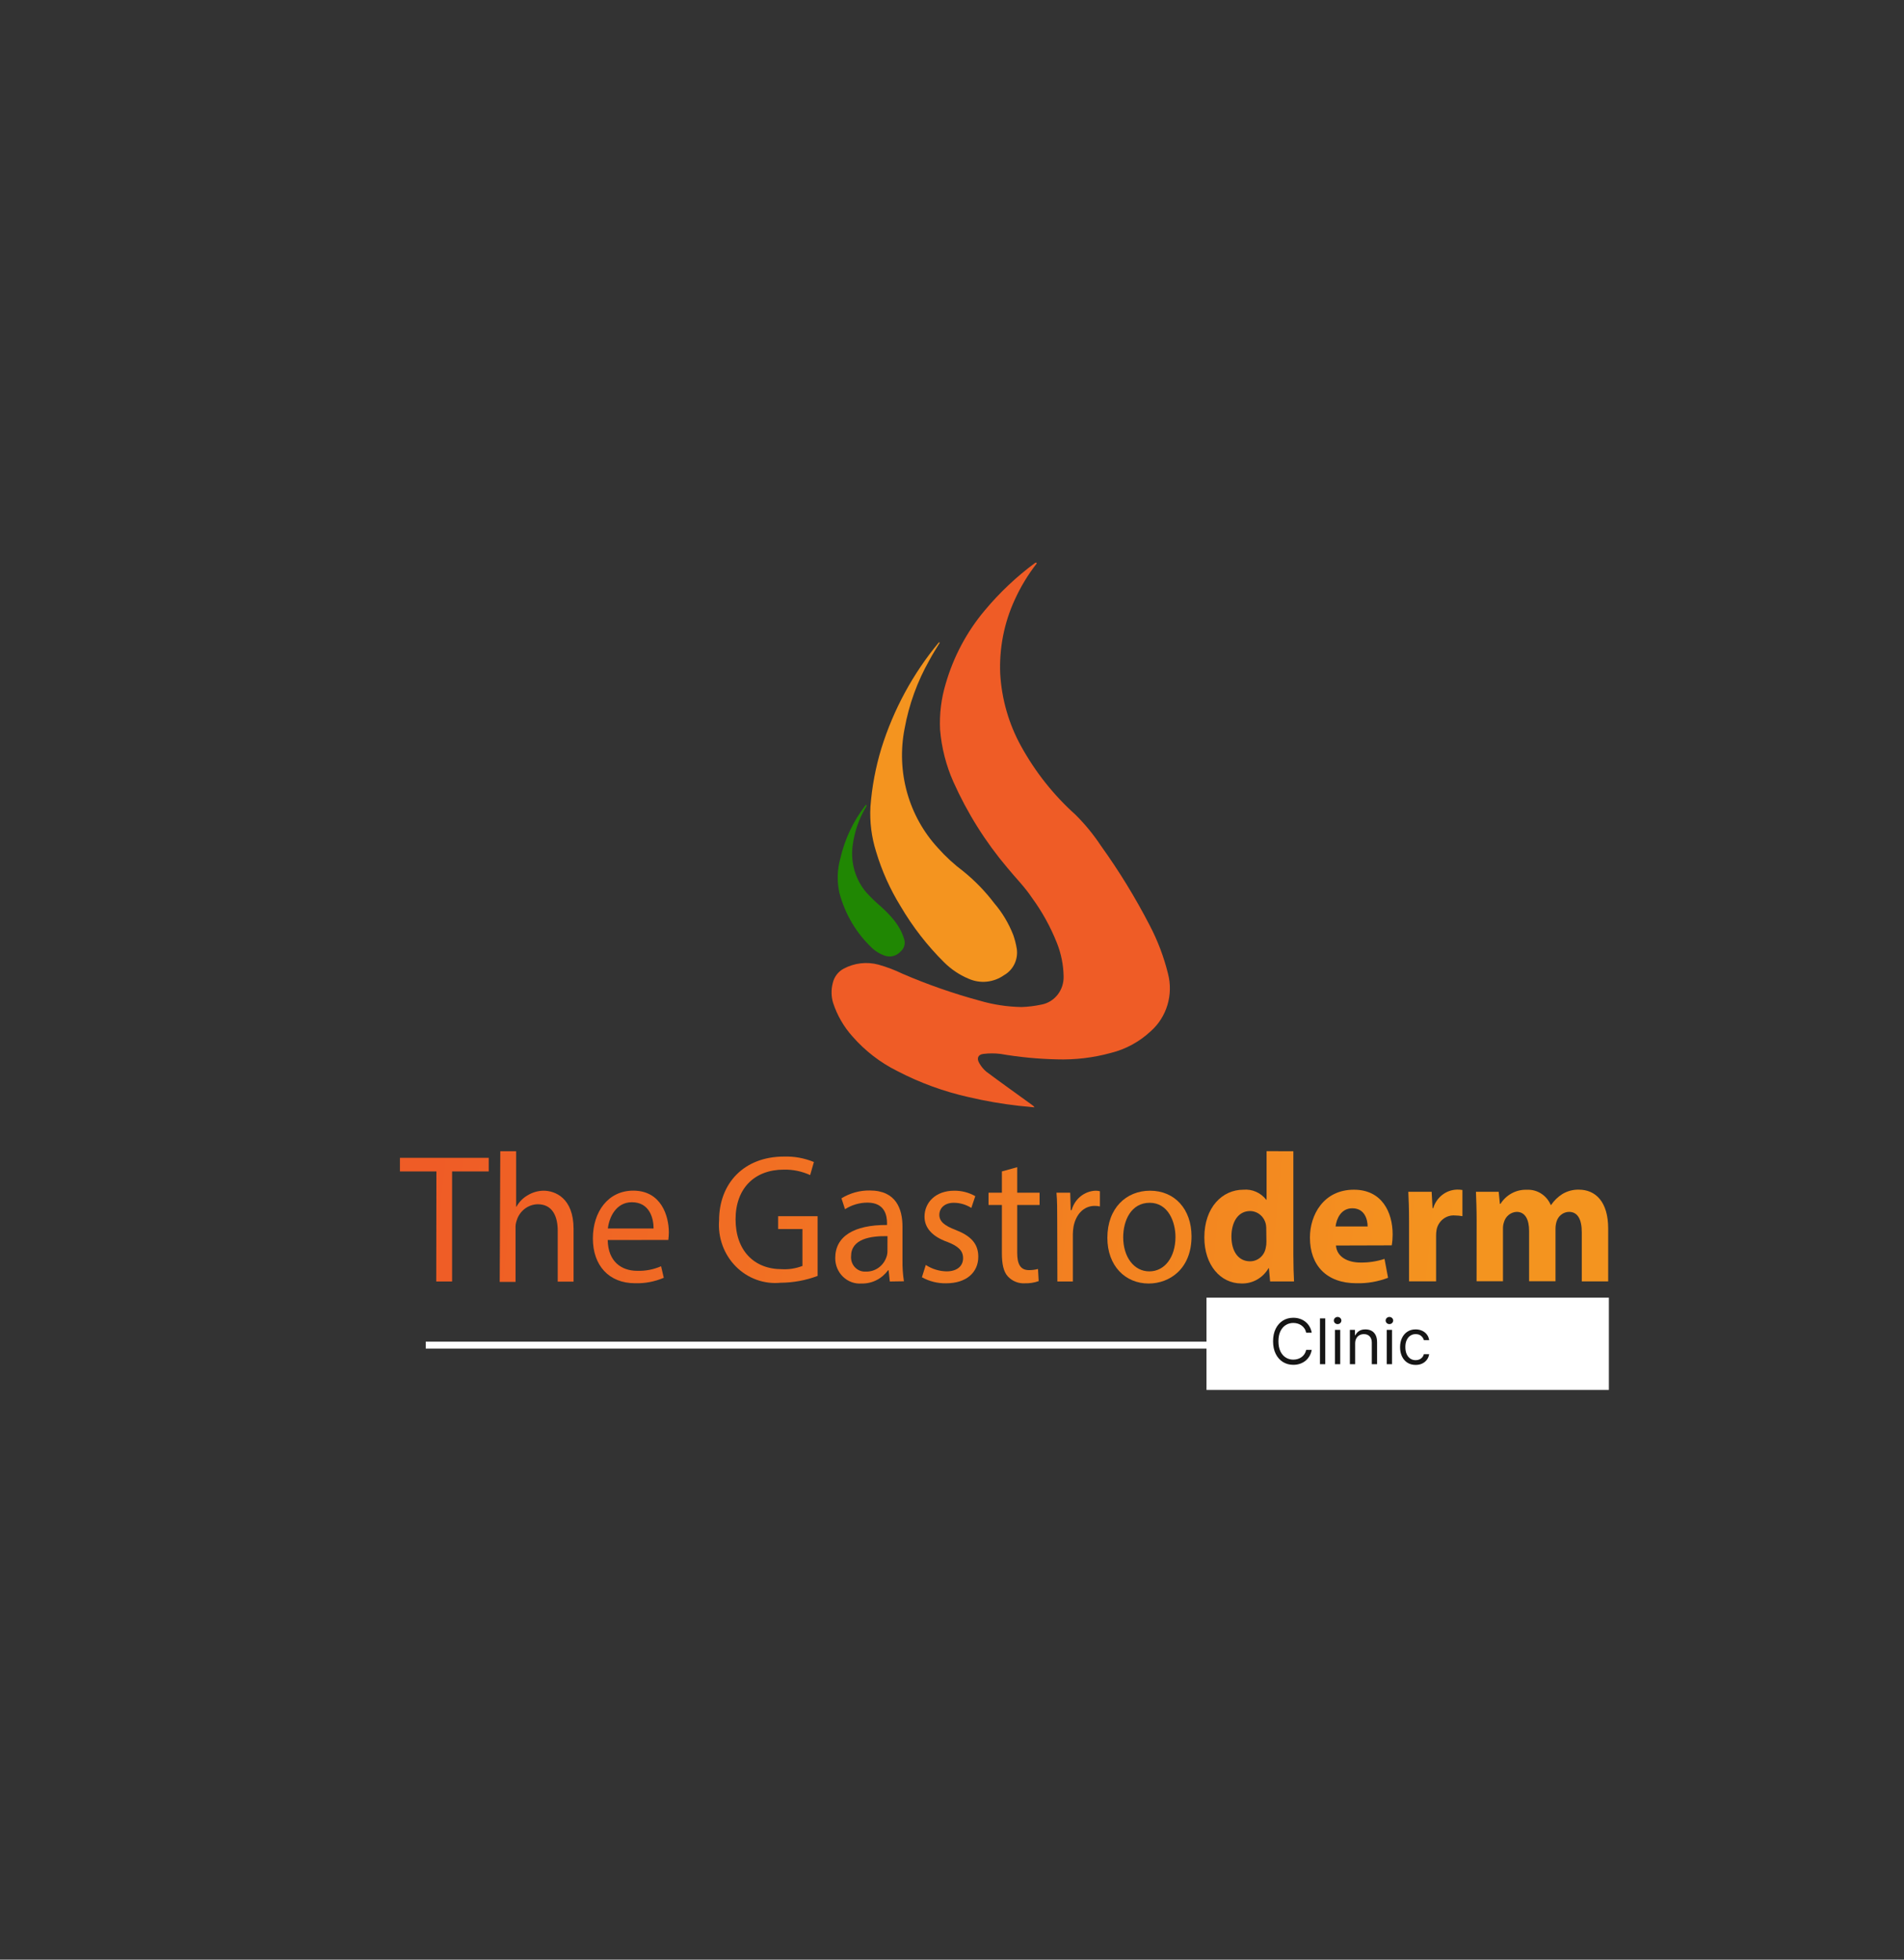 <svg width="272" height="280" viewBox="0 0 272 280" fill="none" xmlns="http://www.w3.org/2000/svg">
<rect x="0" y="0" width="272" height="280" fill="#333333" stroke="none"/>
<path d="M148.121 80.485C146.861 82.096 145.795 83.859 144.946 85.735C143.439 89.023 142.733 92.641 142.887 96.274C143.098 99.909 144.117 103.446 145.866 106.61C147.898 110.305 150.525 113.616 153.633 116.403C154.996 117.754 156.219 119.248 157.283 120.859C159.873 124.464 162.2 128.262 164.244 132.223C165.389 134.408 166.268 136.73 166.861 139.137C167.241 140.604 167.211 142.151 166.776 143.601C166.342 145.052 165.519 146.346 164.402 147.335C162.783 148.85 160.82 149.92 158.694 150.446C156.172 151.139 153.565 151.448 150.956 151.364C148.267 151.304 145.585 151.045 142.932 150.586C142.118 150.485 141.295 150.485 140.481 150.586C139.727 150.672 139.486 151.216 139.9 151.908C140.167 152.381 140.514 152.8 140.926 153.145C143.075 154.747 145.27 156.303 147.442 157.882C147.581 157.964 147.698 158.082 147.781 158.224C147.027 158.138 146.273 158.084 145.519 157.998C143.122 157.726 140.743 157.313 138.392 156.762C134.857 155.974 131.433 154.724 128.204 153.044C125.776 151.844 123.598 150.166 121.794 148.105C120.545 146.719 119.597 145.075 119.011 143.283C118.741 142.378 118.723 141.413 118.958 140.498C119.055 140.049 119.247 139.628 119.521 139.265C119.795 138.902 120.144 138.606 120.542 138.398C122.07 137.588 123.833 137.385 125.496 137.831C126.685 138.165 127.843 138.605 128.958 139.145C132.516 140.676 136.172 141.952 139.9 142.964C141.864 143.543 143.892 143.854 145.934 143.889C146.889 143.858 147.841 143.74 148.777 143.539C149.688 143.37 150.509 142.868 151.09 142.125C151.672 141.383 151.975 140.449 151.944 139.495C151.915 137.847 151.585 136.219 150.971 134.696C150.058 132.403 148.862 130.241 147.412 128.264C146.379 126.708 145.097 125.448 143.928 124.017C140.79 120.313 138.185 116.164 136.19 111.697C135.149 109.349 134.509 106.834 134.297 104.262C134.188 102.036 134.461 99.809 135.104 97.682C136.218 93.829 138.116 90.265 140.67 87.228C142.801 84.671 145.221 82.386 147.879 80.423C147.879 80.423 147.97 80.423 147.992 80.368C148.068 80.454 148.09 80.485 148.121 80.485Z" fill="#EF5C26"/>
<path d="M134.236 91.856C133.761 92.634 133.233 93.466 132.788 94.298C131.054 97.342 129.846 100.674 129.221 104.145C128.632 107.165 128.757 110.286 129.585 113.246C130.414 116.205 131.921 118.915 133.98 121.147C135.093 122.4 136.326 123.533 137.66 124.53C139.284 125.85 140.749 127.364 142.026 129.042C143.182 130.392 144.105 131.936 144.756 133.607C144.984 134.259 145.153 134.93 145.261 135.614C145.358 136.348 145.237 137.096 144.914 137.758C144.591 138.42 144.081 138.966 143.452 139.324C142.714 139.849 141.859 140.171 140.967 140.261C140.075 140.351 139.176 140.205 138.354 139.837C137.062 139.294 135.882 138.502 134.877 137.504C132.466 135.116 130.369 132.412 128.64 129.462C127.147 127.041 125.975 124.425 125.156 121.684C124.502 119.61 124.228 117.429 124.349 115.252C124.563 112.426 125.087 109.634 125.91 106.929C127.638 101.384 130.42 96.249 134.093 91.825L134.176 91.739C134.186 91.783 134.207 91.823 134.236 91.856Z" fill="#F4941F"/>
<path d="M123.815 115.111C123.762 115.22 123.701 115.305 123.649 115.422C122.676 117.069 122.049 118.908 121.809 120.82C121.649 122.008 121.737 123.218 122.069 124.368C122.401 125.518 122.968 126.581 123.732 127.485C124.399 128.225 125.115 128.916 125.873 129.554C127.268 130.845 128.55 132.191 129.131 134.089C129.257 134.404 129.281 134.752 129.201 135.082C129.121 135.412 128.941 135.707 128.686 135.924C128.389 136.266 127.998 136.505 127.564 136.608C127.131 136.711 126.677 136.673 126.265 136.5C125.661 136.276 125.103 135.935 124.621 135.497C122.348 133.367 120.713 130.612 119.908 127.555C119.552 125.931 119.601 124.239 120.051 122.64C120.678 119.917 121.875 117.368 123.558 115.173C123.611 115.119 123.671 115.033 123.724 114.971C123.762 115.057 123.784 115.111 123.815 115.111Z" fill="#208703"/>
<path d="M229.838 185.414H172.357V198.597H229.838V185.414Z" fill="white"/>
<path d="M62.345 167.377H57.134V165.433H69.818V167.377H64.585V183.104H62.322L62.345 167.377Z" fill="url(#paint0_linear_501_81)"/>
<path d="M71.47 164.492H73.732V172.41H73.785C74.164 171.727 74.717 171.165 75.384 170.784C76.07 170.368 76.85 170.143 77.646 170.131C79.298 170.131 81.937 171.173 81.937 175.575V183.127H79.675V175.84C79.675 173.794 78.921 172.067 76.824 172.067C76.147 172.078 75.49 172.309 74.948 172.728C74.406 173.147 74.007 173.733 73.808 174.401C73.683 174.754 73.629 175.13 73.649 175.505V183.159H71.387L71.47 164.492Z" fill="url(#paint1_linear_501_81)"/>
<path d="M86.816 177.178C86.869 180.289 88.8 181.58 91.032 181.58C92.201 181.618 93.363 181.395 94.441 180.926L94.825 182.575C93.528 183.127 92.133 183.392 90.73 183.353C86.96 183.353 84.697 180.786 84.697 176.96C84.697 173.133 86.884 170.123 90.466 170.123C94.478 170.123 95.549 173.763 95.549 176.096C95.544 176.455 95.519 176.814 95.474 177.17L86.816 177.178ZM93.37 175.529C93.37 174.059 92.789 171.78 90.27 171.78C88.008 171.78 87.02 173.926 86.839 175.529H93.37Z" fill="url(#paint2_linear_501_81)"/>
<path d="M116.8 182.311C115.107 182.943 113.322 183.272 111.521 183.283C110.351 183.4 109.17 183.252 108.062 182.848C106.953 182.444 105.945 181.794 105.106 180.944C104.268 180.094 103.62 179.065 103.209 177.929C102.798 176.793 102.634 175.578 102.728 174.369C102.728 169.104 106.257 165.254 112.004 165.254C113.463 165.209 114.916 165.474 116.272 166.032L115.737 167.898C114.55 167.357 113.263 167.092 111.966 167.121C107.796 167.121 105.081 169.796 105.081 174.222C105.081 178.647 107.698 181.346 111.687 181.346C112.691 181.404 113.695 181.245 114.636 180.879V175.614H111.159V173.778H116.8V182.311Z" fill="url(#paint3_linear_501_81)"/>
<path d="M127.117 183.104L126.944 181.502H126.861C126.424 182.104 125.854 182.59 125.198 182.918C124.542 183.247 123.819 183.41 123.09 183.392C122.605 183.43 122.118 183.363 121.66 183.197C121.201 183.03 120.782 182.767 120.427 182.424C120.072 182.081 119.791 181.665 119.6 181.204C119.41 180.743 119.314 180.246 119.32 179.744C119.32 176.68 121.959 175 126.718 175.031V174.767C126.718 173.717 126.431 171.834 123.92 171.834C122.788 171.838 121.679 172.163 120.715 172.775L120.209 171.22C121.43 170.468 122.83 170.08 124.252 170.1C128.022 170.1 128.927 172.744 128.927 175.288V180.032C128.908 181.05 128.977 182.068 129.131 183.073L127.117 183.104ZM126.786 176.625C124.35 176.579 121.582 177.022 121.582 179.488C121.559 179.779 121.597 180.073 121.693 180.348C121.79 180.624 121.943 180.874 122.142 181.083C122.341 181.292 122.581 181.454 122.846 181.559C123.111 181.663 123.395 181.708 123.678 181.689C124.33 181.713 124.971 181.52 125.507 181.137C126.042 180.754 126.443 180.203 126.65 179.565C126.737 179.316 126.78 179.053 126.778 178.788L126.786 176.625Z" fill="url(#paint4_linear_501_81)"/>
<path d="M132.253 180.741C133.137 181.316 134.156 181.633 135.201 181.658C136.823 181.658 137.584 180.818 137.584 179.776C137.584 178.734 136.951 178.073 135.322 177.443C133.112 176.665 132.072 175.374 132.072 173.85C132.072 171.804 133.67 170.132 136.31 170.132C137.364 170.119 138.403 170.387 139.326 170.91L138.761 172.59C138.005 172.112 137.136 171.859 136.25 171.858C134.93 171.858 134.191 172.636 134.191 173.585C134.191 174.534 134.945 175.141 136.529 175.74C138.663 176.58 139.756 177.676 139.756 179.566C139.756 181.791 138.075 183.362 135.156 183.362C133.952 183.385 132.763 183.087 131.702 182.498L132.253 180.741Z" fill="url(#paint5_linear_501_81)"/>
<path d="M145.315 166.771V170.419H148.512V172.169H145.315V179.013C145.315 180.569 145.745 181.479 146.989 181.479C147.426 181.484 147.863 181.429 148.286 181.315L148.384 183.05C147.749 183.276 147.08 183.381 146.408 183.361C145.961 183.389 145.512 183.316 145.095 183.148C144.677 182.98 144.299 182.721 143.987 182.389C143.354 181.712 143.128 180.584 143.128 179.091V172.169H141.22V170.419H143.128V167.378L145.315 166.771Z" fill="url(#paint6_linear_501_81)"/>
<path d="M151.031 174.371C151.031 172.878 151.031 171.594 150.926 170.42H152.887L152.962 172.909H153.09C153.3 172.133 153.744 171.447 154.356 170.948C154.969 170.449 155.719 170.163 156.499 170.132C156.712 170.128 156.926 170.154 157.132 170.21V172.38C156.884 172.327 156.631 172.301 156.378 172.302C154.802 172.302 153.686 173.539 153.362 175.265C153.303 175.62 153.27 175.979 153.264 176.339V183.105H151.054L151.031 174.371Z" fill="url(#paint7_linear_501_81)"/>
<path d="M170.216 176.657C170.216 181.324 167.064 183.393 164.093 183.393C160.759 183.393 158.195 180.873 158.195 176.867C158.195 172.62 160.888 170.132 164.296 170.132C167.826 170.132 170.216 172.776 170.216 176.657ZM160.458 176.782C160.458 179.566 161.966 181.658 164.191 181.658C166.415 181.658 167.924 179.589 167.924 176.735C167.924 174.58 166.883 171.858 164.243 171.858C161.604 171.858 160.458 174.37 160.458 176.782Z" fill="url(#paint8_linear_501_81)"/>
<path d="M184.764 164.492V179.269C184.764 180.708 184.809 182.225 184.862 183.096H181.445L181.272 181.206H181.219C180.819 181.895 180.247 182.461 179.562 182.844C178.878 183.227 178.106 183.413 177.328 183.384C174.379 183.384 172.049 180.786 172.049 176.804C172.049 172.479 174.643 169.991 177.614 169.991C178.234 169.933 178.858 170.034 179.43 170.285C180.002 170.536 180.506 170.929 180.895 171.429H180.94V164.484L184.764 164.492ZM180.895 175.707C180.895 175.497 180.895 175.209 180.85 174.999C180.752 174.453 180.472 173.958 180.06 173.601C179.647 173.243 179.126 173.045 178.587 173.039C176.83 173.039 175.918 174.665 175.918 176.679C175.918 178.857 176.958 180.218 178.557 180.218C179.093 180.227 179.614 180.04 180.028 179.69C180.443 179.339 180.723 178.849 180.819 178.305C180.892 178.005 180.925 177.696 180.917 177.387L180.895 175.707Z" fill="url(#paint9_linear_501_81)"/>
<path d="M190.85 177.963C190.978 179.612 192.554 180.397 194.356 180.397C195.52 180.413 196.678 180.237 197.788 179.876L198.293 182.575C196.846 183.128 195.311 183.392 193.768 183.353C189.545 183.353 187.132 180.84 187.132 176.827C187.132 173.576 189.093 169.99 193.414 169.99C197.426 169.99 198.949 173.21 198.949 176.384C198.949 176.905 198.907 177.426 198.821 177.939L190.85 177.963ZM195.375 175.24C195.375 174.268 194.967 172.643 193.188 172.643C191.566 172.643 190.925 174.159 190.797 175.24H195.375Z" fill="url(#paint10_linear_501_81)"/>
<path d="M201.294 174.503C201.294 172.621 201.241 171.392 201.188 170.287H204.522L204.65 172.621H204.748C204.972 171.875 205.415 171.219 206.016 170.745C206.618 170.272 207.347 170.003 208.104 169.976C208.377 169.964 208.65 169.983 208.918 170.031V173.772C208.572 173.707 208.222 173.673 207.87 173.67C207.268 173.617 206.667 173.792 206.181 174.163C205.695 174.534 205.357 175.075 205.231 175.685C205.177 175.98 205.152 176.279 205.155 176.579V183.082H201.294V174.503Z" fill="url(#paint11_linear_501_81)"/>
<path d="M210.947 174.37C210.947 172.775 210.894 171.414 210.849 170.286H214.099L214.272 172.013H214.355C214.761 171.369 215.322 170.845 215.983 170.492C216.644 170.139 217.382 169.969 218.126 169.999C218.84 169.961 219.549 170.149 220.158 170.537C220.767 170.924 221.247 171.493 221.535 172.169H221.588C222.012 171.543 222.556 171.014 223.186 170.613C223.901 170.182 224.719 169.964 225.547 169.983C227.937 169.983 229.74 171.71 229.74 175.536V183.089H225.969V176.089C225.969 174.23 225.388 173.156 224.144 173.156C223.744 173.163 223.355 173.301 223.036 173.55C222.716 173.799 222.481 174.146 222.364 174.541C222.264 174.873 222.213 175.219 222.213 175.568V183.065H218.443V175.879C218.443 174.253 217.885 173.156 216.663 173.156C216.255 173.174 215.862 173.322 215.539 173.579C215.216 173.837 214.979 174.192 214.861 174.595C214.749 174.914 214.698 175.252 214.71 175.591V183.065H210.939L210.947 174.37Z" fill="url(#paint12_linear_501_81)"/>
<path d="M187.39 190.421H186.597C186.55 190.193 186.468 189.992 186.351 189.82C186.236 189.647 186.095 189.502 185.929 189.385C185.765 189.266 185.583 189.176 185.383 189.117C185.182 189.057 184.974 189.027 184.756 189.027C184.36 189.027 184.001 189.127 183.679 189.328C183.36 189.528 183.105 189.823 182.915 190.213C182.728 190.603 182.634 191.081 182.634 191.648C182.634 192.215 182.728 192.693 182.915 193.083C183.105 193.473 183.36 193.768 183.679 193.968C184.001 194.169 184.36 194.269 184.756 194.269C184.974 194.269 185.182 194.239 185.383 194.179C185.583 194.12 185.765 194.031 185.929 193.914C186.095 193.795 186.236 193.649 186.351 193.476C186.468 193.301 186.55 193.101 186.597 192.875H187.39C187.33 193.21 187.221 193.509 187.064 193.773C186.906 194.037 186.71 194.262 186.476 194.448C186.241 194.631 185.978 194.77 185.686 194.866C185.396 194.962 185.086 195.01 184.756 195.01C184.198 195.01 183.702 194.874 183.267 194.601C182.832 194.328 182.49 193.941 182.241 193.438C181.992 192.935 181.867 192.338 181.867 191.648C181.867 190.958 181.992 190.361 182.241 189.858C182.49 189.355 182.832 188.968 183.267 188.695C183.702 188.422 184.198 188.286 184.756 188.286C185.086 188.286 185.396 188.334 185.686 188.43C185.978 188.525 186.241 188.666 186.476 188.851C186.71 189.035 186.906 189.258 187.064 189.523C187.221 189.785 187.33 190.084 187.39 190.421ZM189.323 188.375V194.921H188.568V188.375H189.323ZM190.704 194.921V190.012H191.458V194.921H190.704ZM191.088 189.193C190.941 189.193 190.814 189.143 190.707 189.043C190.603 188.943 190.551 188.823 190.551 188.682C190.551 188.541 190.603 188.421 190.707 188.321C190.814 188.221 190.941 188.171 191.088 188.171C191.235 188.171 191.36 188.221 191.465 188.321C191.571 188.421 191.624 188.541 191.624 188.682C191.624 188.823 191.571 188.943 191.465 189.043C191.36 189.143 191.235 189.193 191.088 189.193ZM193.594 191.968V194.921H192.84V190.012H193.568V190.779H193.632C193.747 190.529 193.922 190.329 194.157 190.178C194.391 190.024 194.693 189.948 195.064 189.948C195.397 189.948 195.687 190.016 195.937 190.152C196.186 190.286 196.38 190.491 196.518 190.766C196.657 191.039 196.726 191.384 196.726 191.801V194.921H195.972V191.852C195.972 191.467 195.872 191.166 195.671 190.951C195.471 190.734 195.196 190.625 194.847 190.625C194.606 190.625 194.391 190.677 194.201 190.782C194.014 190.886 193.866 191.039 193.757 191.239C193.648 191.439 193.594 191.682 193.594 191.968ZM198.104 194.921V190.012H198.859V194.921H198.104ZM198.488 189.193C198.341 189.193 198.214 189.143 198.108 189.043C198.003 188.943 197.951 188.823 197.951 188.682C197.951 188.541 198.003 188.421 198.108 188.321C198.214 188.221 198.341 188.171 198.488 188.171C198.635 188.171 198.761 188.221 198.865 188.321C198.972 188.421 199.025 188.541 199.025 188.682C199.025 188.823 198.972 188.943 198.865 189.043C198.761 189.143 198.635 189.193 198.488 189.193ZM202.234 195.023C201.774 195.023 201.378 194.914 201.046 194.697C200.713 194.48 200.457 194.18 200.278 193.799C200.1 193.417 200.01 192.982 200.01 192.492C200.01 191.993 200.102 191.553 200.285 191.172C200.47 190.788 200.728 190.489 201.058 190.274C201.391 190.056 201.778 189.948 202.222 189.948C202.567 189.948 202.878 190.012 203.155 190.139C203.432 190.267 203.659 190.446 203.836 190.676C204.013 190.906 204.122 191.175 204.165 191.482H203.411C203.353 191.258 203.225 191.06 203.027 190.887C202.831 190.713 202.567 190.625 202.234 190.625C201.94 190.625 201.683 190.702 201.461 190.855C201.242 191.007 201.07 191.221 200.946 191.498C200.825 191.773 200.764 192.095 200.764 192.466C200.764 192.845 200.824 193.176 200.943 193.457C201.065 193.738 201.235 193.957 201.455 194.112C201.676 194.268 201.936 194.345 202.234 194.345C202.43 194.345 202.608 194.311 202.768 194.243C202.928 194.175 203.063 194.077 203.174 193.949C203.285 193.821 203.364 193.668 203.411 193.489H204.165C204.122 193.779 204.017 194.04 203.848 194.272C203.682 194.502 203.462 194.685 203.187 194.822C202.914 194.956 202.597 195.023 202.234 195.023Z" fill="#161616"/>
<path d="M60.821 192.197H172.675" stroke="white" stroke-miterlimit="10"/>
<defs>
<linearGradient id="paint0_linear_501_81" x1="61.598" y1="173.825" x2="207.438" y2="187.484" gradientUnits="userSpaceOnUse">
<stop stop-color="#EF5C26"/>
<stop offset="0.49" stop-color="#F27922"/>
<stop offset="1" stop-color="#F4941F"/>
</linearGradient>
<linearGradient id="paint1_linear_501_81" x1="61.696" y1="172.713" x2="207.544" y2="186.372" gradientUnits="userSpaceOnUse">
<stop stop-color="#EF5C26"/>
<stop offset="0.49" stop-color="#F27922"/>
<stop offset="1" stop-color="#F4941F"/>
</linearGradient>
<linearGradient id="paint2_linear_501_81" x1="61.59" y1="173.864" x2="207.438" y2="187.523" gradientUnits="userSpaceOnUse">
<stop stop-color="#EF5C26"/>
<stop offset="0.49" stop-color="#F27922"/>
<stop offset="1" stop-color="#F4941F"/>
</linearGradient>
<linearGradient id="paint3_linear_501_81" x1="62.019" y1="169.314" x2="207.86" y2="182.973" gradientUnits="userSpaceOnUse">
<stop stop-color="#EF5C26"/>
<stop offset="0.49" stop-color="#F27922"/>
<stop offset="1" stop-color="#F4941F"/>
</linearGradient>
<linearGradient id="paint4_linear_501_81" x1="61.899" y1="170.598" x2="207.748" y2="184.257" gradientUnits="userSpaceOnUse">
<stop stop-color="#EF5C26"/>
<stop offset="0.49" stop-color="#F27922"/>
<stop offset="1" stop-color="#F4941F"/>
</linearGradient>
<linearGradient id="paint5_linear_501_81" x1="62.005" y1="169.408" x2="207.853" y2="183.068" gradientUnits="userSpaceOnUse">
<stop stop-color="#EF5C26"/>
<stop offset="0.49" stop-color="#F27922"/>
<stop offset="1" stop-color="#F4941F"/>
</linearGradient>
<linearGradient id="paint6_linear_501_81" x1="62.254" y1="166.748" x2="208.102" y2="180.407" gradientUnits="userSpaceOnUse">
<stop stop-color="#EF5C26"/>
<stop offset="0.49" stop-color="#F27922"/>
<stop offset="1" stop-color="#F4941F"/>
</linearGradient>
<linearGradient id="paint7_linear_501_81" x1="62.187" y1="167.488" x2="208.034" y2="181.147" gradientUnits="userSpaceOnUse">
<stop stop-color="#EF5C26"/>
<stop offset="0.49" stop-color="#F27922"/>
<stop offset="1" stop-color="#F4941F"/>
</linearGradient>
<linearGradient id="paint8_linear_501_81" x1="62.269" y1="166.608" x2="208.117" y2="180.268" gradientUnits="userSpaceOnUse">
<stop stop-color="#EF5C26"/>
<stop offset="0.49" stop-color="#F27922"/>
<stop offset="1" stop-color="#F4941F"/>
</linearGradient>
<linearGradient id="paint9_linear_501_81" x1="62.684" y1="162.158" x2="208.532" y2="175.818" gradientUnits="userSpaceOnUse">
<stop stop-color="#EF5C26"/>
<stop offset="0.49" stop-color="#F27922"/>
<stop offset="1" stop-color="#F4941F"/>
</linearGradient>
<linearGradient id="paint10_linear_501_81" x1="62.548" y1="163.628" x2="208.396" y2="177.288" gradientUnits="userSpaceOnUse">
<stop stop-color="#EF5C26"/>
<stop offset="0.49" stop-color="#F27922"/>
<stop offset="1" stop-color="#F4941F"/>
</linearGradient>
<linearGradient id="paint11_linear_501_81" x1="62.669" y1="162.377" x2="208.516" y2="176.036" gradientUnits="userSpaceOnUse">
<stop stop-color="#EF5C26"/>
<stop offset="0.49" stop-color="#F27922"/>
<stop offset="1" stop-color="#F4941F"/>
</linearGradient>
<linearGradient id="paint12_linear_501_81" x1="62.789" y1="161.054" x2="208.637" y2="174.714" gradientUnits="userSpaceOnUse">
<stop stop-color="#EF5C26"/>
<stop offset="0.49" stop-color="#F27922"/>
<stop offset="1" stop-color="#F4941F"/>
</linearGradient>
</defs>
</svg>
